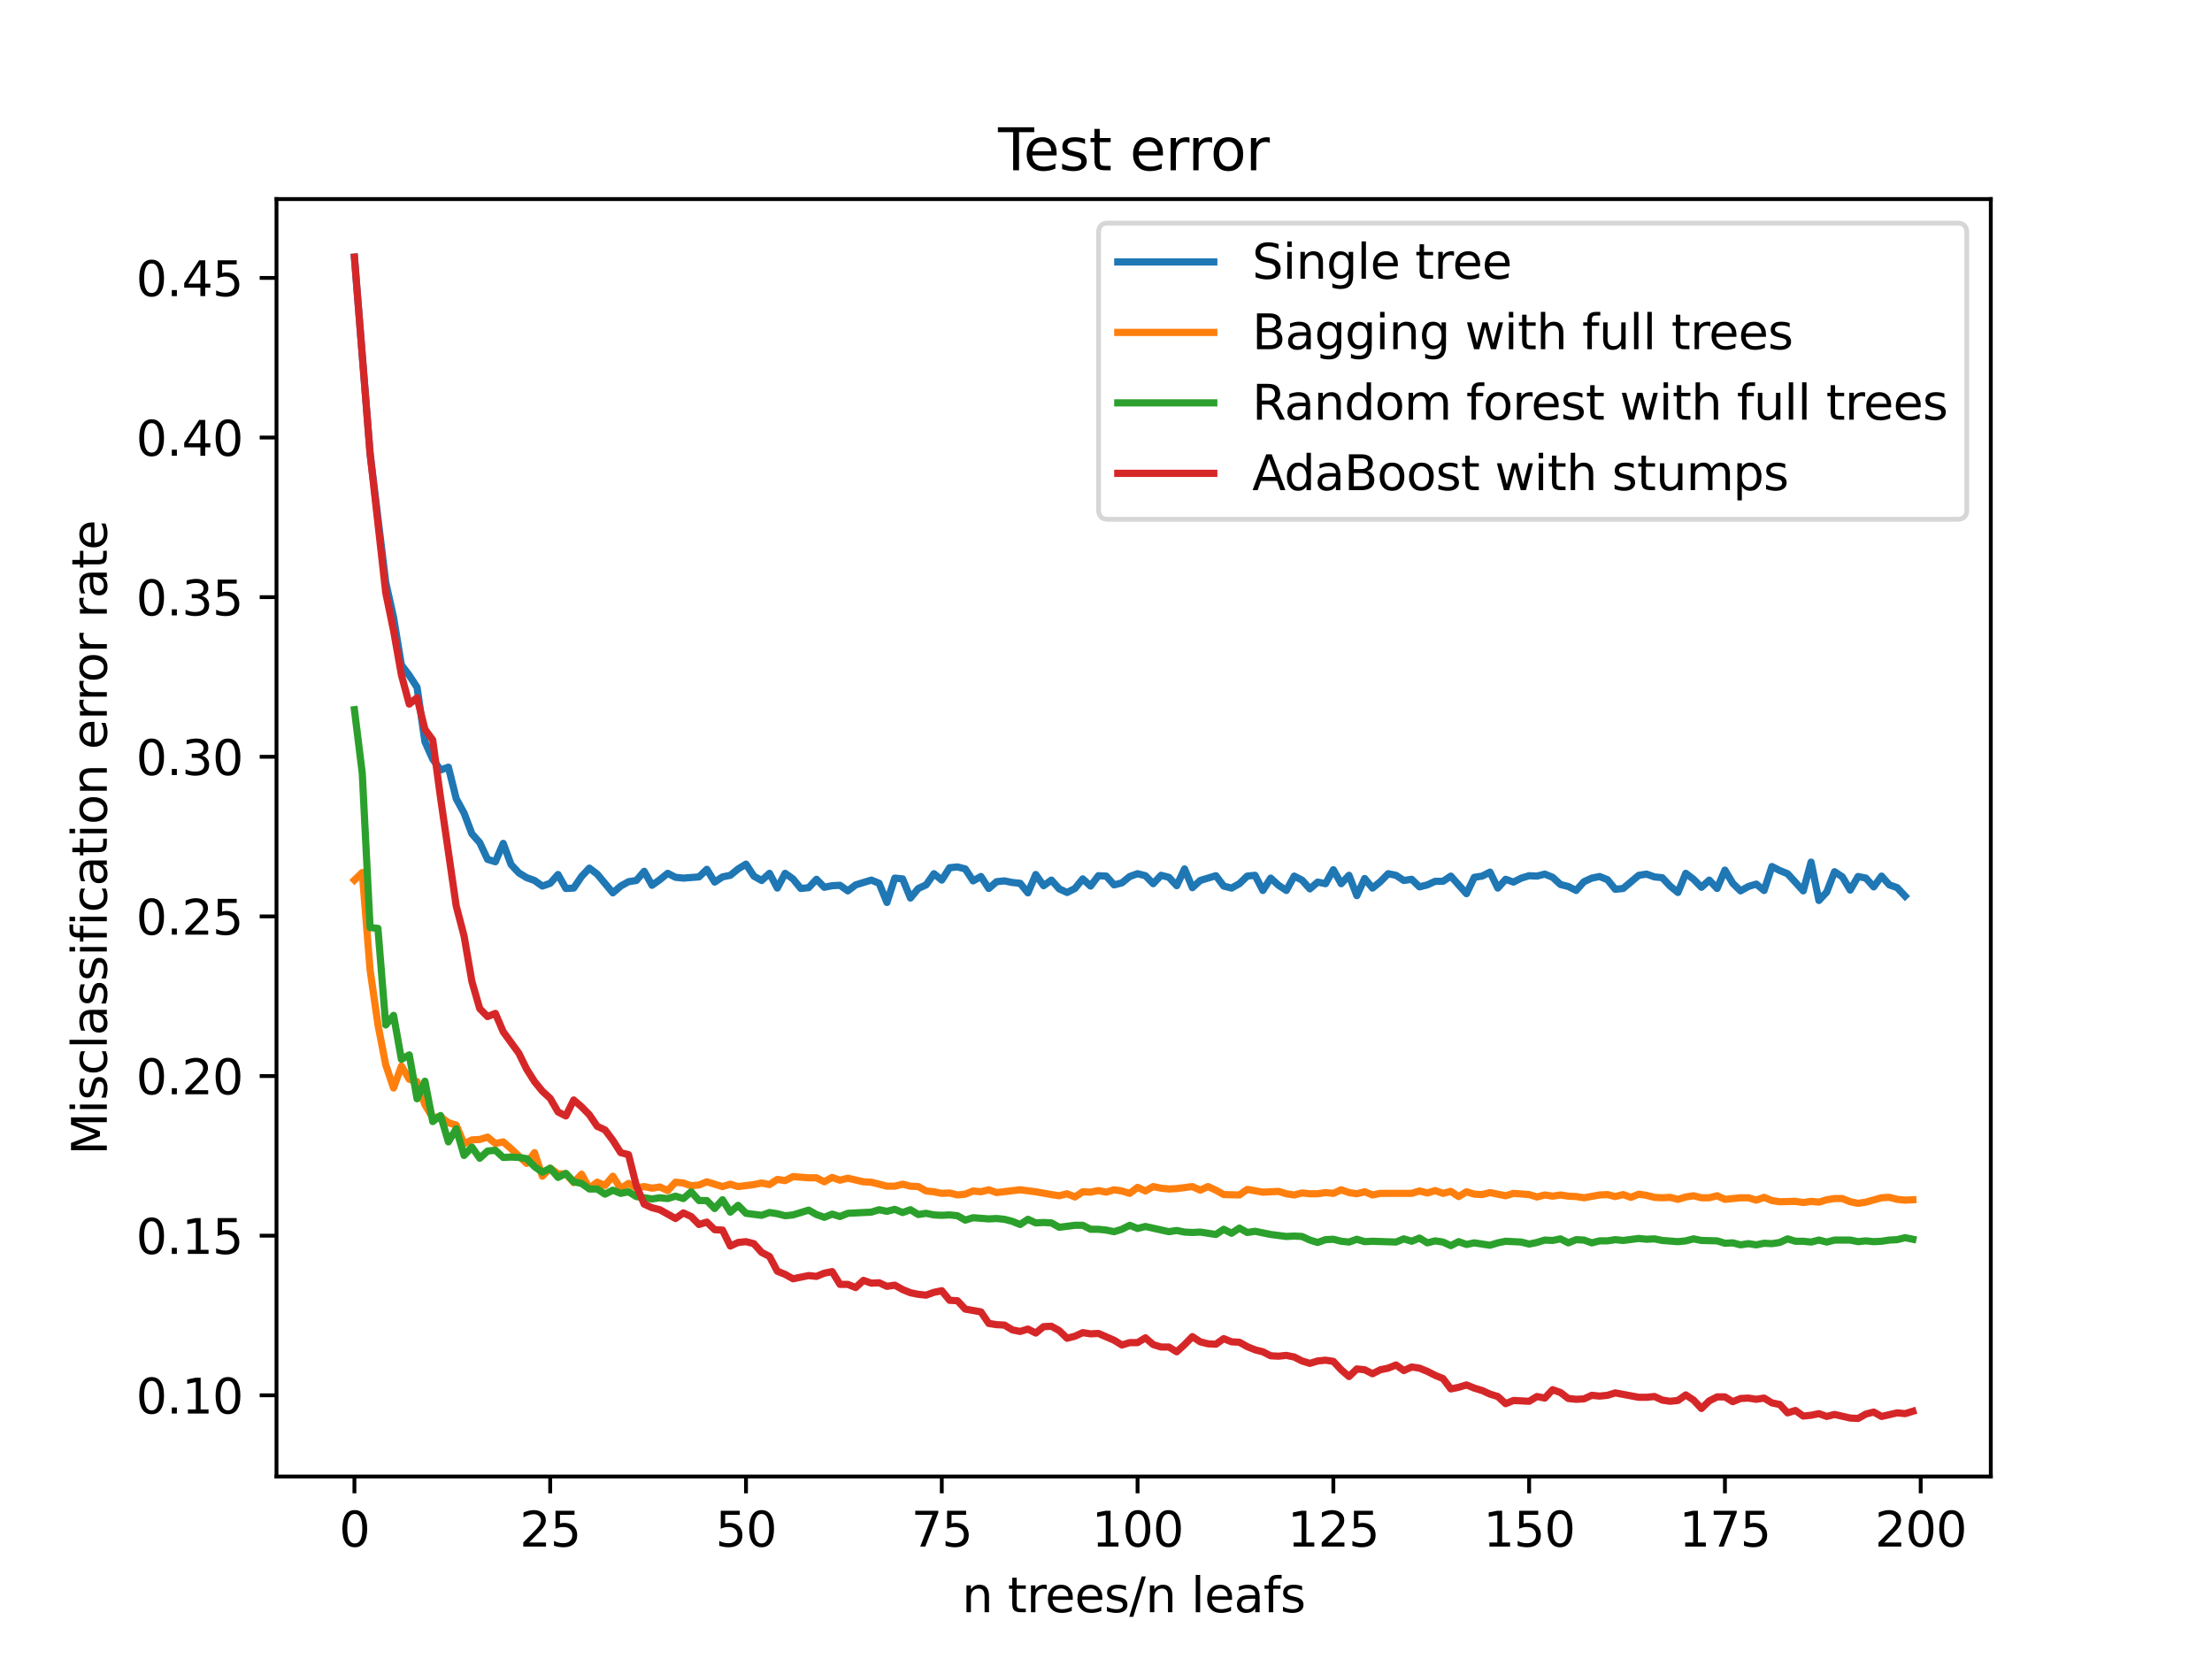 <?xml version="1.0" encoding="utf-8" standalone="no"?>
<!DOCTYPE svg PUBLIC "-//W3C//DTD SVG 1.1//EN"
  "http://www.w3.org/Graphics/SVG/1.1/DTD/svg11.dtd">
<svg height="345.6pt" version="1.1" viewBox="0 0 460.8 345.6" width="460.8pt" xmlns="http://www.w3.org/2000/svg" xmlns:xlink="http://www.w3.org/1999/xlink">
 <defs>
  <style type="text/css">*{stroke-linecap:butt;stroke-linejoin:round;}</style>
 </defs>
 <g id="figure_1">
  <g id="patch_1">
   <path d="M 0 345.6 
L 460.8 345.6 
L 460.8 0 
L 0 0 
z
" style="fill:#ffffff;"/>
  </g>
  <g id="axes_1">
   <g id="patch_2">
    <path d="M 57.6 307.584 
L 414.72 307.584 
L 414.72 41.472 
L 57.6 41.472 
z
" style="fill:#ffffff;"/>
   </g>
   <g id="matplotlib.axis_1">
    <g id="xtick_1">
     <g id="line2d_1">
      <defs>
       <path d="M 0 0 
L 0 3.5 
" id="mf9d5d444b7" style="stroke:#000000;stroke-width:0.8;"/>
      </defs>
      <g>
       <use style="stroke:#000000;stroke-width:0.8;" x="73.833" xlink:href="#mf9d5d444b7" y="307.584"/>
      </g>
     </g>
     <g id="text_1">
      <!-- 0 -->
      <g transform="translate(70.651 322.182)scale(0.1 -0.1)">
       <defs>
        <path d="M 2034 4250 
Q 1547 4250 1301 3770 
Q 1056 3291 1056 2328 
Q 1056 1369 1301 889 
Q 1547 409 2034 409 
Q 2525 409 2770 889 
Q 3016 1369 3016 2328 
Q 3016 3291 2770 3770 
Q 2525 4250 2034 4250 
z
M 2034 4750 
Q 2819 4750 3233 4129 
Q 3647 3509 3647 2328 
Q 3647 1150 3233 529 
Q 2819 -91 2034 -91 
Q 1250 -91 836 529 
Q 422 1150 422 2328 
Q 422 3509 836 4129 
Q 1250 4750 2034 4750 
z
" id="DejaVuSans-30" transform="scale(0.016)"/>
       </defs>
       <use xlink:href="#DejaVuSans-30"/>
      </g>
     </g>
    </g>
    <g id="xtick_2">
     <g id="line2d_2">
      <g>
       <use style="stroke:#000000;stroke-width:0.8;" x="114.618" xlink:href="#mf9d5d444b7" y="307.584"/>
      </g>
     </g>
     <g id="text_2">
      <!-- 25 -->
      <g transform="translate(108.256 322.182)scale(0.1 -0.1)">
       <defs>
        <path d="M 1228 531 
L 3431 531 
L 3431 0 
L 469 0 
L 469 531 
Q 828 903 1448 1529 
Q 2069 2156 2228 2338 
Q 2531 2678 2651 2914 
Q 2772 3150 2772 3378 
Q 2772 3750 2511 3984 
Q 2250 4219 1831 4219 
Q 1534 4219 1204 4116 
Q 875 4013 500 3803 
L 500 4441 
Q 881 4594 1212 4672 
Q 1544 4750 1819 4750 
Q 2544 4750 2975 4387 
Q 3406 4025 3406 3419 
Q 3406 3131 3298 2873 
Q 3191 2616 2906 2266 
Q 2828 2175 2409 1742 
Q 1991 1309 1228 531 
z
" id="DejaVuSans-32" transform="scale(0.016)"/>
        <path d="M 691 4666 
L 3169 4666 
L 3169 4134 
L 1269 4134 
L 1269 2991 
Q 1406 3038 1543 3061 
Q 1681 3084 1819 3084 
Q 2600 3084 3056 2656 
Q 3513 2228 3513 1497 
Q 3513 744 3044 326 
Q 2575 -91 1722 -91 
Q 1428 -91 1123 -41 
Q 819 9 494 109 
L 494 744 
Q 775 591 1075 516 
Q 1375 441 1709 441 
Q 2250 441 2565 725 
Q 2881 1009 2881 1497 
Q 2881 1984 2565 2268 
Q 2250 2553 1709 2553 
Q 1456 2553 1204 2497 
Q 953 2441 691 2322 
L 691 4666 
z
" id="DejaVuSans-35" transform="scale(0.016)"/>
       </defs>
       <use xlink:href="#DejaVuSans-32"/>
       <use x="63.623" xlink:href="#DejaVuSans-35"/>
      </g>
     </g>
    </g>
    <g id="xtick_3">
     <g id="line2d_3">
      <g>
       <use style="stroke:#000000;stroke-width:0.8;" x="155.404" xlink:href="#mf9d5d444b7" y="307.584"/>
      </g>
     </g>
     <g id="text_3">
      <!-- 50 -->
      <g transform="translate(149.042 322.182)scale(0.1 -0.1)">
       <use xlink:href="#DejaVuSans-35"/>
       <use x="63.623" xlink:href="#DejaVuSans-30"/>
      </g>
     </g>
    </g>
    <g id="xtick_4">
     <g id="line2d_4">
      <g>
       <use style="stroke:#000000;stroke-width:0.8;" x="196.19" xlink:href="#mf9d5d444b7" y="307.584"/>
      </g>
     </g>
     <g id="text_4">
      <!-- 75 -->
      <g transform="translate(189.827 322.182)scale(0.1 -0.1)">
       <defs>
        <path d="M 525 4666 
L 3525 4666 
L 3525 4397 
L 1831 0 
L 1172 0 
L 2766 4134 
L 525 4134 
L 525 4666 
z
" id="DejaVuSans-37" transform="scale(0.016)"/>
       </defs>
       <use xlink:href="#DejaVuSans-37"/>
       <use x="63.623" xlink:href="#DejaVuSans-35"/>
      </g>
     </g>
    </g>
    <g id="xtick_5">
     <g id="line2d_5">
      <g>
       <use style="stroke:#000000;stroke-width:0.8;" x="236.976" xlink:href="#mf9d5d444b7" y="307.584"/>
      </g>
     </g>
     <g id="text_5">
      <!-- 100 -->
      <g transform="translate(227.432 322.182)scale(0.1 -0.1)">
       <defs>
        <path d="M 794 531 
L 1825 531 
L 1825 4091 
L 703 3866 
L 703 4441 
L 1819 4666 
L 2450 4666 
L 2450 531 
L 3481 531 
L 3481 0 
L 794 0 
L 794 531 
z
" id="DejaVuSans-31" transform="scale(0.016)"/>
       </defs>
       <use xlink:href="#DejaVuSans-31"/>
       <use x="63.623" xlink:href="#DejaVuSans-30"/>
       <use x="127.246" xlink:href="#DejaVuSans-30"/>
      </g>
     </g>
    </g>
    <g id="xtick_6">
     <g id="line2d_6">
      <g>
       <use style="stroke:#000000;stroke-width:0.8;" x="277.761" xlink:href="#mf9d5d444b7" y="307.584"/>
      </g>
     </g>
     <g id="text_6">
      <!-- 125 -->
      <g transform="translate(268.218 322.182)scale(0.1 -0.1)">
       <use xlink:href="#DejaVuSans-31"/>
       <use x="63.623" xlink:href="#DejaVuSans-32"/>
       <use x="127.246" xlink:href="#DejaVuSans-35"/>
      </g>
     </g>
    </g>
    <g id="xtick_7">
     <g id="line2d_7">
      <g>
       <use style="stroke:#000000;stroke-width:0.8;" x="318.547" xlink:href="#mf9d5d444b7" y="307.584"/>
      </g>
     </g>
     <g id="text_7">
      <!-- 150 -->
      <g transform="translate(309.003 322.182)scale(0.1 -0.1)">
       <use xlink:href="#DejaVuSans-31"/>
       <use x="63.623" xlink:href="#DejaVuSans-35"/>
       <use x="127.246" xlink:href="#DejaVuSans-30"/>
      </g>
     </g>
    </g>
    <g id="xtick_8">
     <g id="line2d_8">
      <g>
       <use style="stroke:#000000;stroke-width:0.8;" x="359.333" xlink:href="#mf9d5d444b7" y="307.584"/>
      </g>
     </g>
     <g id="text_8">
      <!-- 175 -->
      <g transform="translate(349.789 322.182)scale(0.1 -0.1)">
       <use xlink:href="#DejaVuSans-31"/>
       <use x="63.623" xlink:href="#DejaVuSans-37"/>
       <use x="127.246" xlink:href="#DejaVuSans-35"/>
      </g>
     </g>
    </g>
    <g id="xtick_9">
     <g id="line2d_9">
      <g>
       <use style="stroke:#000000;stroke-width:0.8;" x="400.119" xlink:href="#mf9d5d444b7" y="307.584"/>
      </g>
     </g>
     <g id="text_9">
      <!-- 200 -->
      <g transform="translate(390.575 322.182)scale(0.1 -0.1)">
       <use xlink:href="#DejaVuSans-32"/>
       <use x="63.623" xlink:href="#DejaVuSans-30"/>
       <use x="127.246" xlink:href="#DejaVuSans-30"/>
      </g>
     </g>
    </g>
    <g id="text_10">
     <!-- n trees/n leafs -->
     <g transform="translate(200.405 335.861)scale(0.1 -0.1)">
      <defs>
       <path d="M 3513 2113 
L 3513 0 
L 2938 0 
L 2938 2094 
Q 2938 2591 2744 2837 
Q 2550 3084 2163 3084 
Q 1697 3084 1428 2787 
Q 1159 2491 1159 1978 
L 1159 0 
L 581 0 
L 581 3500 
L 1159 3500 
L 1159 2956 
Q 1366 3272 1645 3428 
Q 1925 3584 2291 3584 
Q 2894 3584 3203 3211 
Q 3513 2838 3513 2113 
z
" id="DejaVuSans-6e" transform="scale(0.016)"/>
       <path id="DejaVuSans-20" transform="scale(0.016)"/>
       <path d="M 1172 4494 
L 1172 3500 
L 2356 3500 
L 2356 3053 
L 1172 3053 
L 1172 1153 
Q 1172 725 1289 603 
Q 1406 481 1766 481 
L 2356 481 
L 2356 0 
L 1766 0 
Q 1100 0 847 248 
Q 594 497 594 1153 
L 594 3053 
L 172 3053 
L 172 3500 
L 594 3500 
L 594 4494 
L 1172 4494 
z
" id="DejaVuSans-74" transform="scale(0.016)"/>
       <path d="M 2631 2963 
Q 2534 3019 2420 3045 
Q 2306 3072 2169 3072 
Q 1681 3072 1420 2755 
Q 1159 2438 1159 1844 
L 1159 0 
L 581 0 
L 581 3500 
L 1159 3500 
L 1159 2956 
Q 1341 3275 1631 3429 
Q 1922 3584 2338 3584 
Q 2397 3584 2469 3576 
Q 2541 3569 2628 3553 
L 2631 2963 
z
" id="DejaVuSans-72" transform="scale(0.016)"/>
       <path d="M 3597 1894 
L 3597 1613 
L 953 1613 
Q 991 1019 1311 708 
Q 1631 397 2203 397 
Q 2534 397 2845 478 
Q 3156 559 3463 722 
L 3463 178 
Q 3153 47 2828 -22 
Q 2503 -91 2169 -91 
Q 1331 -91 842 396 
Q 353 884 353 1716 
Q 353 2575 817 3079 
Q 1281 3584 2069 3584 
Q 2775 3584 3186 3129 
Q 3597 2675 3597 1894 
z
M 3022 2063 
Q 3016 2534 2758 2815 
Q 2500 3097 2075 3097 
Q 1594 3097 1305 2825 
Q 1016 2553 972 2059 
L 3022 2063 
z
" id="DejaVuSans-65" transform="scale(0.016)"/>
       <path d="M 2834 3397 
L 2834 2853 
Q 2591 2978 2328 3040 
Q 2066 3103 1784 3103 
Q 1356 3103 1142 2972 
Q 928 2841 928 2578 
Q 928 2378 1081 2264 
Q 1234 2150 1697 2047 
L 1894 2003 
Q 2506 1872 2764 1633 
Q 3022 1394 3022 966 
Q 3022 478 2636 193 
Q 2250 -91 1575 -91 
Q 1294 -91 989 -36 
Q 684 19 347 128 
L 347 722 
Q 666 556 975 473 
Q 1284 391 1588 391 
Q 1994 391 2212 530 
Q 2431 669 2431 922 
Q 2431 1156 2273 1281 
Q 2116 1406 1581 1522 
L 1381 1569 
Q 847 1681 609 1914 
Q 372 2147 372 2553 
Q 372 3047 722 3315 
Q 1072 3584 1716 3584 
Q 2034 3584 2315 3537 
Q 2597 3491 2834 3397 
z
" id="DejaVuSans-73" transform="scale(0.016)"/>
       <path d="M 1625 4666 
L 2156 4666 
L 531 -594 
L 0 -594 
L 1625 4666 
z
" id="DejaVuSans-2f" transform="scale(0.016)"/>
       <path d="M 603 4863 
L 1178 4863 
L 1178 0 
L 603 0 
L 603 4863 
z
" id="DejaVuSans-6c" transform="scale(0.016)"/>
       <path d="M 2194 1759 
Q 1497 1759 1228 1600 
Q 959 1441 959 1056 
Q 959 750 1161 570 
Q 1363 391 1709 391 
Q 2188 391 2477 730 
Q 2766 1069 2766 1631 
L 2766 1759 
L 2194 1759 
z
M 3341 1997 
L 3341 0 
L 2766 0 
L 2766 531 
Q 2569 213 2275 61 
Q 1981 -91 1556 -91 
Q 1019 -91 701 211 
Q 384 513 384 1019 
Q 384 1609 779 1909 
Q 1175 2209 1959 2209 
L 2766 2209 
L 2766 2266 
Q 2766 2663 2505 2880 
Q 2244 3097 1772 3097 
Q 1472 3097 1187 3025 
Q 903 2953 641 2809 
L 641 3341 
Q 956 3463 1253 3523 
Q 1550 3584 1831 3584 
Q 2591 3584 2966 3190 
Q 3341 2797 3341 1997 
z
" id="DejaVuSans-61" transform="scale(0.016)"/>
       <path d="M 2375 4863 
L 2375 4384 
L 1825 4384 
Q 1516 4384 1395 4259 
Q 1275 4134 1275 3809 
L 1275 3500 
L 2222 3500 
L 2222 3053 
L 1275 3053 
L 1275 0 
L 697 0 
L 697 3053 
L 147 3053 
L 147 3500 
L 697 3500 
L 697 3744 
Q 697 4328 969 4595 
Q 1241 4863 1831 4863 
L 2375 4863 
z
" id="DejaVuSans-66" transform="scale(0.016)"/>
      </defs>
      <use xlink:href="#DejaVuSans-6e"/>
      <use x="63.379" xlink:href="#DejaVuSans-20"/>
      <use x="95.166" xlink:href="#DejaVuSans-74"/>
      <use x="134.375" xlink:href="#DejaVuSans-72"/>
      <use x="173.238" xlink:href="#DejaVuSans-65"/>
      <use x="234.762" xlink:href="#DejaVuSans-65"/>
      <use x="296.285" xlink:href="#DejaVuSans-73"/>
      <use x="348.385" xlink:href="#DejaVuSans-2f"/>
      <use x="382.076" xlink:href="#DejaVuSans-6e"/>
      <use x="445.455" xlink:href="#DejaVuSans-20"/>
      <use x="477.242" xlink:href="#DejaVuSans-6c"/>
      <use x="505.025" xlink:href="#DejaVuSans-65"/>
      <use x="566.549" xlink:href="#DejaVuSans-61"/>
      <use x="627.828" xlink:href="#DejaVuSans-66"/>
      <use x="663.033" xlink:href="#DejaVuSans-73"/>
     </g>
    </g>
   </g>
   <g id="matplotlib.axis_2">
    <g id="ytick_1">
     <g id="line2d_10">
      <defs>
       <path d="M 0 0 
L -3.5 0 
" id="mebfaff4a80" style="stroke:#000000;stroke-width:0.8;"/>
      </defs>
      <g>
       <use style="stroke:#000000;stroke-width:0.8;" x="57.6" xlink:href="#mebfaff4a80" y="290.666"/>
      </g>
     </g>
     <g id="text_11">
      <!-- 0.10 -->
      <g transform="translate(28.334 294.465)scale(0.1 -0.1)">
       <defs>
        <path d="M 684 794 
L 1344 794 
L 1344 0 
L 684 0 
L 684 794 
z
" id="DejaVuSans-2e" transform="scale(0.016)"/>
       </defs>
       <use xlink:href="#DejaVuSans-30"/>
       <use x="63.623" xlink:href="#DejaVuSans-2e"/>
       <use x="95.41" xlink:href="#DejaVuSans-31"/>
       <use x="159.033" xlink:href="#DejaVuSans-30"/>
      </g>
     </g>
    </g>
    <g id="ytick_2">
     <g id="line2d_11">
      <g>
       <use style="stroke:#000000;stroke-width:0.8;" x="57.6" xlink:href="#mebfaff4a80" y="257.413"/>
      </g>
     </g>
     <g id="text_12">
      <!-- 0.15 -->
      <g transform="translate(28.334 261.212)scale(0.1 -0.1)">
       <use xlink:href="#DejaVuSans-30"/>
       <use x="63.623" xlink:href="#DejaVuSans-2e"/>
       <use x="95.41" xlink:href="#DejaVuSans-31"/>
       <use x="159.033" xlink:href="#DejaVuSans-35"/>
      </g>
     </g>
    </g>
    <g id="ytick_3">
     <g id="line2d_12">
      <g>
       <use style="stroke:#000000;stroke-width:0.8;" x="57.6" xlink:href="#mebfaff4a80" y="224.159"/>
      </g>
     </g>
     <g id="text_13">
      <!-- 0.20 -->
      <g transform="translate(28.334 227.958)scale(0.1 -0.1)">
       <use xlink:href="#DejaVuSans-30"/>
       <use x="63.623" xlink:href="#DejaVuSans-2e"/>
       <use x="95.41" xlink:href="#DejaVuSans-32"/>
       <use x="159.033" xlink:href="#DejaVuSans-30"/>
      </g>
     </g>
    </g>
    <g id="ytick_4">
     <g id="line2d_13">
      <g>
       <use style="stroke:#000000;stroke-width:0.8;" x="57.6" xlink:href="#mebfaff4a80" y="190.905"/>
      </g>
     </g>
     <g id="text_14">
      <!-- 0.25 -->
      <g transform="translate(28.334 194.705)scale(0.1 -0.1)">
       <use xlink:href="#DejaVuSans-30"/>
       <use x="63.623" xlink:href="#DejaVuSans-2e"/>
       <use x="95.41" xlink:href="#DejaVuSans-32"/>
       <use x="159.033" xlink:href="#DejaVuSans-35"/>
      </g>
     </g>
    </g>
    <g id="ytick_5">
     <g id="line2d_14">
      <g>
       <use style="stroke:#000000;stroke-width:0.8;" x="57.6" xlink:href="#mebfaff4a80" y="157.652"/>
      </g>
     </g>
     <g id="text_15">
      <!-- 0.30 -->
      <g transform="translate(28.334 161.451)scale(0.1 -0.1)">
       <defs>
        <path d="M 2597 2516 
Q 3050 2419 3304 2112 
Q 3559 1806 3559 1356 
Q 3559 666 3084 287 
Q 2609 -91 1734 -91 
Q 1441 -91 1130 -33 
Q 819 25 488 141 
L 488 750 
Q 750 597 1062 519 
Q 1375 441 1716 441 
Q 2309 441 2620 675 
Q 2931 909 2931 1356 
Q 2931 1769 2642 2001 
Q 2353 2234 1838 2234 
L 1294 2234 
L 1294 2753 
L 1863 2753 
Q 2328 2753 2575 2939 
Q 2822 3125 2822 3475 
Q 2822 3834 2567 4026 
Q 2313 4219 1838 4219 
Q 1578 4219 1281 4162 
Q 984 4106 628 3988 
L 628 4550 
Q 988 4650 1302 4700 
Q 1616 4750 1894 4750 
Q 2613 4750 3031 4423 
Q 3450 4097 3450 3541 
Q 3450 3153 3228 2886 
Q 3006 2619 2597 2516 
z
" id="DejaVuSans-33" transform="scale(0.016)"/>
       </defs>
       <use xlink:href="#DejaVuSans-30"/>
       <use x="63.623" xlink:href="#DejaVuSans-2e"/>
       <use x="95.41" xlink:href="#DejaVuSans-33"/>
       <use x="159.033" xlink:href="#DejaVuSans-30"/>
      </g>
     </g>
    </g>
    <g id="ytick_6">
     <g id="line2d_15">
      <g>
       <use style="stroke:#000000;stroke-width:0.8;" x="57.6" xlink:href="#mebfaff4a80" y="124.398"/>
      </g>
     </g>
     <g id="text_16">
      <!-- 0.35 -->
      <g transform="translate(28.334 128.197)scale(0.1 -0.1)">
       <use xlink:href="#DejaVuSans-30"/>
       <use x="63.623" xlink:href="#DejaVuSans-2e"/>
       <use x="95.41" xlink:href="#DejaVuSans-33"/>
       <use x="159.033" xlink:href="#DejaVuSans-35"/>
      </g>
     </g>
    </g>
    <g id="ytick_7">
     <g id="line2d_16">
      <g>
       <use style="stroke:#000000;stroke-width:0.8;" x="57.6" xlink:href="#mebfaff4a80" y="91.145"/>
      </g>
     </g>
     <g id="text_17">
      <!-- 0.40 -->
      <g transform="translate(28.334 94.944)scale(0.1 -0.1)">
       <defs>
        <path d="M 2419 4116 
L 825 1625 
L 2419 1625 
L 2419 4116 
z
M 2253 4666 
L 3047 4666 
L 3047 1625 
L 3713 1625 
L 3713 1100 
L 3047 1100 
L 3047 0 
L 2419 0 
L 2419 1100 
L 313 1100 
L 313 1709 
L 2253 4666 
z
" id="DejaVuSans-34" transform="scale(0.016)"/>
       </defs>
       <use xlink:href="#DejaVuSans-30"/>
       <use x="63.623" xlink:href="#DejaVuSans-2e"/>
       <use x="95.41" xlink:href="#DejaVuSans-34"/>
       <use x="159.033" xlink:href="#DejaVuSans-30"/>
      </g>
     </g>
    </g>
    <g id="ytick_8">
     <g id="line2d_17">
      <g>
       <use style="stroke:#000000;stroke-width:0.8;" x="57.6" xlink:href="#mebfaff4a80" y="57.891"/>
      </g>
     </g>
     <g id="text_18">
      <!-- 0.45 -->
      <g transform="translate(28.334 61.69)scale(0.1 -0.1)">
       <use xlink:href="#DejaVuSans-30"/>
       <use x="63.623" xlink:href="#DejaVuSans-2e"/>
       <use x="95.41" xlink:href="#DejaVuSans-34"/>
       <use x="159.033" xlink:href="#DejaVuSans-35"/>
      </g>
     </g>
    </g>
    <g id="text_19">
     <!-- Misclassification error rate -->
     <g transform="translate(22.255 240.613)rotate(-90)scale(0.1 -0.1)">
      <defs>
       <path d="M 628 4666 
L 1569 4666 
L 2759 1491 
L 3956 4666 
L 4897 4666 
L 4897 0 
L 4281 0 
L 4281 4097 
L 3078 897 
L 2444 897 
L 1241 4097 
L 1241 0 
L 628 0 
L 628 4666 
z
" id="DejaVuSans-4d" transform="scale(0.016)"/>
       <path d="M 603 3500 
L 1178 3500 
L 1178 0 
L 603 0 
L 603 3500 
z
M 603 4863 
L 1178 4863 
L 1178 4134 
L 603 4134 
L 603 4863 
z
" id="DejaVuSans-69" transform="scale(0.016)"/>
       <path d="M 3122 3366 
L 3122 2828 
Q 2878 2963 2633 3030 
Q 2388 3097 2138 3097 
Q 1578 3097 1268 2742 
Q 959 2388 959 1747 
Q 959 1106 1268 751 
Q 1578 397 2138 397 
Q 2388 397 2633 464 
Q 2878 531 3122 666 
L 3122 134 
Q 2881 22 2623 -34 
Q 2366 -91 2075 -91 
Q 1284 -91 818 406 
Q 353 903 353 1747 
Q 353 2603 823 3093 
Q 1294 3584 2113 3584 
Q 2378 3584 2631 3529 
Q 2884 3475 3122 3366 
z
" id="DejaVuSans-63" transform="scale(0.016)"/>
       <path d="M 1959 3097 
Q 1497 3097 1228 2736 
Q 959 2375 959 1747 
Q 959 1119 1226 758 
Q 1494 397 1959 397 
Q 2419 397 2687 759 
Q 2956 1122 2956 1747 
Q 2956 2369 2687 2733 
Q 2419 3097 1959 3097 
z
M 1959 3584 
Q 2709 3584 3137 3096 
Q 3566 2609 3566 1747 
Q 3566 888 3137 398 
Q 2709 -91 1959 -91 
Q 1206 -91 779 398 
Q 353 888 353 1747 
Q 353 2609 779 3096 
Q 1206 3584 1959 3584 
z
" id="DejaVuSans-6f" transform="scale(0.016)"/>
      </defs>
      <use xlink:href="#DejaVuSans-4d"/>
      <use x="86.279" xlink:href="#DejaVuSans-69"/>
      <use x="114.062" xlink:href="#DejaVuSans-73"/>
      <use x="166.162" xlink:href="#DejaVuSans-63"/>
      <use x="221.143" xlink:href="#DejaVuSans-6c"/>
      <use x="248.926" xlink:href="#DejaVuSans-61"/>
      <use x="310.205" xlink:href="#DejaVuSans-73"/>
      <use x="362.305" xlink:href="#DejaVuSans-73"/>
      <use x="414.404" xlink:href="#DejaVuSans-69"/>
      <use x="442.188" xlink:href="#DejaVuSans-66"/>
      <use x="477.393" xlink:href="#DejaVuSans-69"/>
      <use x="505.176" xlink:href="#DejaVuSans-63"/>
      <use x="560.156" xlink:href="#DejaVuSans-61"/>
      <use x="621.436" xlink:href="#DejaVuSans-74"/>
      <use x="660.645" xlink:href="#DejaVuSans-69"/>
      <use x="688.428" xlink:href="#DejaVuSans-6f"/>
      <use x="749.609" xlink:href="#DejaVuSans-6e"/>
      <use x="812.988" xlink:href="#DejaVuSans-20"/>
      <use x="844.775" xlink:href="#DejaVuSans-65"/>
      <use x="906.299" xlink:href="#DejaVuSans-72"/>
      <use x="945.662" xlink:href="#DejaVuSans-72"/>
      <use x="984.525" xlink:href="#DejaVuSans-6f"/>
      <use x="1045.707" xlink:href="#DejaVuSans-72"/>
      <use x="1086.82" xlink:href="#DejaVuSans-20"/>
      <use x="1118.607" xlink:href="#DejaVuSans-72"/>
      <use x="1159.721" xlink:href="#DejaVuSans-61"/>
      <use x="1221" xlink:href="#DejaVuSans-74"/>
      <use x="1260.209" xlink:href="#DejaVuSans-65"/>
     </g>
    </g>
   </g>
   <g id="line2d_18">
    <path clip-path="url(#p6a304576fe)" d="M 73.833 53.568 
L 77.096 94.47 
L 80.358 121.322 
L 81.99 128.638 
L 83.621 138.531 
L 85.253 140.692 
L 86.884 143.186 
L 88.516 154.493 
L 90.147 158.151 
L 91.778 160.395 
L 93.41 159.813 
L 95.041 166.381 
L 96.673 169.374 
L 98.304 173.697 
L 99.936 175.526 
L 101.567 179.017 
L 103.198 179.516 
L 104.83 175.692 
L 106.461 180.098 
L 108.093 181.844 
L 109.724 182.841 
L 111.356 183.423 
L 112.987 184.587 
L 114.618 184.005 
L 116.25 182.176 
L 117.881 185.086 
L 119.513 185.003 
L 121.144 182.592 
L 122.776 180.846 
L 124.407 182.093 
L 127.67 186 
L 129.301 184.587 
L 130.933 183.673 
L 132.564 183.423 
L 134.196 181.511 
L 135.827 184.421 
L 137.458 183.257 
L 139.09 181.927 
L 140.721 182.758 
L 142.353 182.925 
L 145.616 182.675 
L 147.247 181.096 
L 148.879 183.756 
L 150.51 182.675 
L 152.141 182.343 
L 153.773 181.012 
L 155.404 180.015 
L 157.036 182.509 
L 158.667 183.423 
L 160.299 181.927 
L 161.93 185.003 
L 163.561 181.927 
L 165.193 183.091 
L 166.824 185.086 
L 168.456 184.92 
L 170.087 183.174 
L 171.719 184.837 
L 173.35 184.504 
L 174.981 184.421 
L 176.613 185.585 
L 178.244 184.338 
L 181.507 183.34 
L 183.139 184.005 
L 184.77 187.996 
L 186.401 182.925 
L 188.033 183.091 
L 189.664 187.081 
L 191.296 185.086 
L 192.927 184.338 
L 194.559 182.01 
L 196.19 183.34 
L 197.821 180.763 
L 199.453 180.597 
L 201.084 181.012 
L 202.716 183.506 
L 204.347 182.592 
L 205.979 185.086 
L 207.61 183.673 
L 209.241 183.506 
L 210.873 183.839 
L 212.504 184.005 
L 214.136 186 
L 215.767 182.176 
L 217.399 184.504 
L 219.03 183.34 
L 220.661 185.169 
L 222.293 185.917 
L 223.924 185.086 
L 225.556 183.091 
L 227.187 184.587 
L 228.819 182.426 
L 230.45 182.509 
L 232.081 184.338 
L 233.713 183.922 
L 235.344 182.592 
L 236.976 182.01 
L 238.607 182.426 
L 240.239 184.088 
L 241.87 182.343 
L 243.501 182.758 
L 245.133 184.504 
L 246.764 181.012 
L 248.396 184.92 
L 250.027 183.423 
L 253.29 182.426 
L 254.921 184.587 
L 256.553 185.003 
L 258.184 184.088 
L 259.816 182.509 
L 261.447 182.343 
L 263.079 185.502 
L 264.71 182.925 
L 266.341 184.421 
L 267.973 185.502 
L 269.604 182.509 
L 271.236 183.34 
L 272.867 185.169 
L 274.499 183.756 
L 276.13 184.088 
L 277.761 181.179 
L 279.393 184.088 
L 281.024 182.343 
L 282.656 186.582 
L 284.287 183.008 
L 285.919 185.003 
L 287.55 183.673 
L 289.181 182.01 
L 290.813 182.343 
L 292.444 183.423 
L 294.076 183.174 
L 295.707 184.753 
L 297.339 184.338 
L 298.97 183.59 
L 300.601 183.59 
L 302.233 182.509 
L 305.496 186.167 
L 307.127 182.758 
L 308.759 182.509 
L 310.39 181.678 
L 312.021 185.003 
L 313.653 183.174 
L 315.284 183.756 
L 316.916 182.925 
L 318.547 182.426 
L 320.179 182.509 
L 321.81 182.093 
L 323.441 182.758 
L 325.073 184.255 
L 326.704 184.67 
L 328.336 185.502 
L 329.967 183.673 
L 331.599 182.925 
L 333.23 182.592 
L 334.862 183.257 
L 336.493 185.252 
L 338.124 185.086 
L 341.387 182.343 
L 343.019 182.093 
L 344.65 182.675 
L 346.282 182.841 
L 347.913 184.587 
L 349.544 185.917 
L 351.176 181.927 
L 352.807 183.174 
L 354.439 184.837 
L 356.07 183.34 
L 357.702 185.086 
L 359.333 181.262 
L 360.964 184.005 
L 362.596 185.585 
L 364.227 184.67 
L 365.859 184.172 
L 367.49 185.502 
L 369.122 180.514 
L 370.753 181.345 
L 372.384 182.01 
L 375.647 185.585 
L 377.279 179.599 
L 378.91 187.58 
L 380.542 185.834 
L 382.173 181.594 
L 383.804 182.675 
L 385.436 185.419 
L 387.067 182.592 
L 388.699 182.925 
L 390.33 184.753 
L 391.962 182.509 
L 393.593 184.338 
L 395.224 184.92 
L 396.856 186.666 
L 396.856 186.666 
" style="fill:none;stroke:#1f77b4;stroke-linecap:square;stroke-width:1.5;"/>
   </g>
   <g id="line2d_19">
    <path clip-path="url(#p6a304576fe)" d="M 73.833 183.34 
L 75.464 181.761 
L 77.096 202.045 
L 78.727 213.435 
L 80.358 221.831 
L 81.99 226.653 
L 83.621 222.081 
L 85.253 224.824 
L 86.884 225.323 
L 88.516 230.145 
L 90.147 232.805 
L 91.778 232.639 
L 93.41 233.886 
L 95.041 234.384 
L 96.673 238.292 
L 98.304 237.46 
L 99.936 237.377 
L 101.567 236.879 
L 103.198 238.209 
L 104.83 237.876 
L 106.461 239.289 
L 109.724 242.365 
L 111.356 240.121 
L 112.987 245.026 
L 114.618 243.363 
L 116.25 244.527 
L 117.881 244.527 
L 119.513 246.356 
L 121.144 244.61 
L 122.776 247.52 
L 124.407 246.273 
L 126.038 246.938 
L 127.67 245.026 
L 129.301 247.603 
L 130.933 246.522 
L 132.564 247.437 
L 134.196 247.187 
L 135.827 247.52 
L 137.458 247.27 
L 139.09 248.018 
L 140.721 246.273 
L 142.353 246.439 
L 143.984 247.021 
L 145.616 246.855 
L 147.247 246.19 
L 150.51 247.187 
L 152.141 246.688 
L 153.773 247.187 
L 157.036 246.771 
L 158.667 246.439 
L 160.299 246.771 
L 161.93 245.691 
L 163.561 245.94 
L 165.193 245.109 
L 168.456 245.358 
L 170.087 245.358 
L 171.719 246.19 
L 173.35 245.275 
L 174.981 245.857 
L 176.613 245.441 
L 179.876 246.19 
L 181.507 246.273 
L 184.77 247.104 
L 186.401 247.104 
L 188.033 246.688 
L 189.664 247.104 
L 191.296 247.187 
L 192.927 248.102 
L 194.559 248.268 
L 196.19 248.6 
L 197.821 248.517 
L 199.453 248.933 
L 201.084 248.767 
L 202.716 248.102 
L 204.347 248.268 
L 205.979 247.852 
L 207.61 248.434 
L 212.504 247.852 
L 215.767 248.268 
L 219.03 248.85 
L 220.661 249.099 
L 222.293 248.684 
L 223.924 249.349 
L 225.556 248.268 
L 227.187 248.351 
L 228.819 248.018 
L 230.45 248.351 
L 232.081 247.852 
L 233.713 248.102 
L 235.344 248.6 
L 236.976 247.353 
L 238.607 248.102 
L 240.239 247.187 
L 241.87 247.52 
L 243.501 247.686 
L 245.133 247.603 
L 248.396 247.187 
L 250.027 247.935 
L 251.659 247.187 
L 253.29 247.935 
L 254.921 248.85 
L 258.184 248.933 
L 259.816 247.769 
L 263.079 248.351 
L 266.341 248.185 
L 267.973 248.684 
L 269.604 248.933 
L 271.236 248.517 
L 272.867 248.684 
L 274.499 248.684 
L 276.13 248.434 
L 277.761 248.6 
L 279.393 247.852 
L 281.024 248.434 
L 282.656 248.684 
L 284.287 248.268 
L 285.919 248.933 
L 287.55 248.6 
L 294.076 248.6 
L 295.707 248.102 
L 297.339 248.517 
L 298.97 248.018 
L 300.601 248.6 
L 302.233 248.185 
L 303.864 249.265 
L 305.496 248.268 
L 307.127 248.767 
L 308.759 248.85 
L 310.39 248.434 
L 313.653 249.099 
L 315.284 248.6 
L 318.547 248.85 
L 320.179 249.349 
L 321.81 248.933 
L 323.441 249.182 
L 325.073 248.933 
L 326.704 249.182 
L 328.336 249.265 
L 329.967 249.515 
L 333.23 248.933 
L 334.862 248.85 
L 336.493 249.265 
L 338.124 248.85 
L 339.756 249.432 
L 341.387 248.767 
L 343.019 249.016 
L 344.65 249.432 
L 346.282 249.515 
L 347.913 249.432 
L 349.544 249.847 
L 351.176 249.349 
L 352.807 249.099 
L 354.439 249.515 
L 356.07 249.515 
L 357.702 249.099 
L 359.333 249.847 
L 362.596 249.515 
L 364.227 249.515 
L 365.859 250.014 
L 367.49 249.432 
L 369.122 250.097 
L 370.753 250.346 
L 374.016 250.263 
L 375.647 250.512 
L 377.279 250.263 
L 378.91 250.429 
L 380.542 249.931 
L 382.173 249.681 
L 383.804 249.681 
L 385.436 250.346 
L 387.067 250.679 
L 388.699 250.429 
L 391.962 249.515 
L 393.593 249.432 
L 395.224 249.847 
L 396.856 250.014 
L 398.487 249.931 
L 398.487 249.931 
" style="fill:none;stroke:#ff7f0e;stroke-linecap:square;stroke-width:1.5;"/>
   </g>
   <g id="line2d_20">
    <path clip-path="url(#p6a304576fe)" d="M 73.833 147.842 
L 75.464 161.06 
L 77.096 193.233 
L 78.727 193.399 
L 80.358 213.518 
L 81.99 211.523 
L 83.621 220.667 
L 85.253 219.753 
L 86.884 228.898 
L 88.516 225.24 
L 90.147 233.636 
L 91.778 232.389 
L 93.41 237.876 
L 95.041 235.133 
L 96.673 240.703 
L 98.304 238.957 
L 99.936 241.285 
L 101.567 239.788 
L 103.198 239.622 
L 104.83 241.118 
L 106.461 241.035 
L 108.093 241.118 
L 109.724 241.368 
L 111.356 243.03 
L 112.987 244.194 
L 114.618 243.363 
L 116.25 245.275 
L 117.881 244.444 
L 119.513 246.19 
L 121.144 246.522 
L 122.776 247.686 
L 124.407 247.686 
L 126.038 248.767 
L 127.67 247.935 
L 129.301 248.6 
L 130.933 248.268 
L 132.564 249.265 
L 135.827 249.764 
L 137.458 249.515 
L 139.09 249.681 
L 140.721 249.182 
L 142.353 249.681 
L 143.984 248.268 
L 145.616 250.097 
L 147.247 250.097 
L 148.879 251.76 
L 150.51 249.931 
L 152.141 252.508 
L 153.773 251.094 
L 155.404 252.757 
L 158.667 253.173 
L 160.299 252.591 
L 161.93 252.84 
L 163.561 253.256 
L 165.193 253.09 
L 168.456 252.092 
L 170.087 253.007 
L 171.719 253.588 
L 173.35 252.923 
L 174.981 253.422 
L 176.613 252.757 
L 181.507 252.508 
L 183.139 252.009 
L 184.77 252.341 
L 186.401 251.926 
L 188.033 252.591 
L 189.664 252.009 
L 191.296 253.007 
L 192.927 252.757 
L 194.559 253.09 
L 196.19 253.173 
L 197.821 253.09 
L 199.453 253.256 
L 201.084 254.17 
L 202.716 253.672 
L 205.979 253.921 
L 207.61 253.838 
L 209.241 254.004 
L 210.873 254.42 
L 212.504 255.085 
L 214.136 254.004 
L 215.767 254.752 
L 217.399 254.669 
L 219.03 254.752 
L 220.661 255.667 
L 223.924 255.251 
L 225.556 255.251 
L 227.187 256.082 
L 228.819 256.082 
L 230.45 256.249 
L 232.081 256.581 
L 233.713 256.082 
L 235.344 255.251 
L 236.976 255.916 
L 238.607 255.501 
L 243.501 256.581 
L 245.133 256.332 
L 246.764 256.664 
L 248.396 256.748 
L 250.027 256.664 
L 253.29 257.163 
L 254.921 256.082 
L 256.553 256.914 
L 258.184 255.833 
L 259.816 256.748 
L 261.447 256.498 
L 264.71 257.163 
L 267.973 257.579 
L 269.604 257.496 
L 271.236 257.579 
L 272.867 258.327 
L 274.499 258.826 
L 276.13 258.244 
L 277.761 258.161 
L 279.393 258.576 
L 281.024 258.743 
L 282.656 258.161 
L 284.287 258.66 
L 285.919 258.576 
L 290.813 258.743 
L 292.444 258.078 
L 294.076 258.576 
L 295.707 257.911 
L 297.339 258.909 
L 298.97 258.493 
L 300.601 258.743 
L 302.233 259.491 
L 303.864 258.66 
L 305.496 259.242 
L 307.127 258.909 
L 310.39 259.408 
L 312.021 258.909 
L 313.653 258.576 
L 316.916 258.743 
L 318.547 259.158 
L 320.179 258.826 
L 321.81 258.327 
L 323.441 258.41 
L 325.073 258.078 
L 326.704 258.909 
L 328.336 258.244 
L 329.967 258.327 
L 331.599 258.909 
L 333.23 258.493 
L 334.862 258.493 
L 336.493 258.244 
L 338.124 258.41 
L 341.387 257.995 
L 343.019 258.161 
L 344.65 258.078 
L 346.282 258.41 
L 349.544 258.66 
L 351.176 258.493 
L 352.807 258.078 
L 354.439 258.41 
L 357.702 258.493 
L 359.333 258.992 
L 360.964 258.909 
L 362.596 259.325 
L 364.227 259.075 
L 365.859 259.325 
L 367.49 258.992 
L 369.122 259.075 
L 370.753 258.826 
L 372.384 258.078 
L 374.016 258.576 
L 375.647 258.576 
L 377.279 258.743 
L 378.91 258.327 
L 380.542 258.743 
L 382.173 258.327 
L 385.436 258.327 
L 387.067 258.66 
L 388.699 258.493 
L 390.33 258.66 
L 391.962 258.576 
L 393.593 258.327 
L 395.224 258.244 
L 396.856 257.828 
L 398.487 258.161 
L 398.487 258.161 
" style="fill:none;stroke:#2ca02c;stroke-linecap:square;stroke-width:1.5;"/>
   </g>
   <g id="line2d_21">
    <path clip-path="url(#p6a304576fe)" d="M 73.833 53.568 
L 77.096 94.47 
L 80.358 123.484 
L 81.99 131.381 
L 83.621 140.609 
L 85.253 146.678 
L 86.884 145.348 
L 88.516 151.916 
L 90.147 154.16 
L 91.778 166.215 
L 95.041 188.744 
L 96.673 194.979 
L 98.304 204.456 
L 99.936 210.109 
L 101.567 211.772 
L 103.198 211.107 
L 104.83 214.931 
L 108.093 219.42 
L 109.724 222.746 
L 111.356 225.323 
L 112.987 227.318 
L 114.618 228.815 
L 116.25 231.641 
L 117.881 232.472 
L 119.513 229.147 
L 121.144 230.56 
L 122.776 232.223 
L 124.407 234.634 
L 126.038 235.382 
L 127.67 237.544 
L 129.301 240.121 
L 130.933 240.536 
L 132.564 247.021 
L 134.196 250.845 
L 135.827 251.593 
L 137.458 252.009 
L 140.721 253.838 
L 142.353 252.674 
L 143.984 253.422 
L 145.616 255.085 
L 147.247 254.586 
L 148.879 256.166 
L 150.51 256.249 
L 152.141 259.574 
L 153.773 258.826 
L 155.404 258.66 
L 157.036 259.075 
L 158.667 260.904 
L 160.299 261.736 
L 161.93 264.812 
L 163.561 265.477 
L 165.193 266.391 
L 168.456 265.726 
L 170.087 265.892 
L 171.719 265.227 
L 173.35 264.895 
L 174.981 267.555 
L 176.613 267.555 
L 178.244 268.22 
L 179.876 266.724 
L 181.507 267.306 
L 183.139 267.222 
L 184.77 267.971 
L 186.401 267.721 
L 188.033 268.636 
L 189.664 269.301 
L 191.296 269.633 
L 192.927 269.8 
L 194.559 269.218 
L 196.19 268.885 
L 197.821 270.88 
L 199.453 270.963 
L 201.084 272.709 
L 204.347 273.291 
L 205.979 275.702 
L 207.61 275.952 
L 209.241 276.035 
L 210.873 277.032 
L 212.504 277.365 
L 214.136 276.866 
L 215.767 277.697 
L 217.399 276.367 
L 219.03 276.284 
L 220.661 277.199 
L 222.293 278.778 
L 223.924 278.362 
L 225.556 277.614 
L 227.187 277.864 
L 228.819 277.78 
L 232.081 279.194 
L 233.713 280.191 
L 235.344 279.693 
L 236.976 279.693 
L 238.607 278.695 
L 240.239 280.108 
L 241.87 280.607 
L 243.501 280.607 
L 245.133 281.605 
L 246.764 280.108 
L 248.396 278.446 
L 250.027 279.526 
L 251.659 279.942 
L 253.29 280.025 
L 254.921 278.861 
L 256.553 279.526 
L 258.184 279.609 
L 259.816 280.524 
L 261.447 281.189 
L 263.079 281.605 
L 264.71 282.436 
L 266.341 282.519 
L 267.973 282.353 
L 269.604 282.685 
L 271.236 283.517 
L 272.867 284.016 
L 274.499 283.517 
L 276.13 283.35 
L 277.761 283.6 
L 279.393 285.346 
L 281.024 286.759 
L 282.656 285.179 
L 284.287 285.346 
L 285.919 286.177 
L 287.55 285.346 
L 289.181 285.013 
L 290.813 284.348 
L 292.444 285.512 
L 294.076 284.764 
L 295.707 285.013 
L 297.339 285.678 
L 298.97 286.51 
L 300.601 287.175 
L 302.233 289.336 
L 303.864 289.004 
L 305.496 288.505 
L 307.127 289.17 
L 308.759 289.669 
L 310.39 290.417 
L 312.021 290.916 
L 313.653 292.412 
L 315.284 291.747 
L 318.547 291.913 
L 320.179 290.916 
L 321.81 291.248 
L 323.441 289.502 
L 325.073 290.084 
L 326.704 291.331 
L 328.336 291.498 
L 329.967 291.414 
L 331.599 290.666 
L 333.23 290.832 
L 334.862 290.666 
L 336.493 290.167 
L 341.387 291.082 
L 343.019 291.082 
L 344.65 290.916 
L 346.282 291.664 
L 347.913 291.913 
L 349.544 291.747 
L 351.176 290.583 
L 352.807 291.664 
L 354.439 293.41 
L 356.07 291.83 
L 357.702 290.999 
L 359.333 290.999 
L 360.964 291.996 
L 362.596 291.331 
L 364.227 291.248 
L 365.859 291.498 
L 367.49 291.248 
L 369.122 292.246 
L 370.753 292.578 
L 372.384 294.324 
L 374.016 293.825 
L 375.647 294.989 
L 377.279 294.823 
L 378.91 294.49 
L 380.542 295.072 
L 382.173 294.657 
L 385.436 295.405 
L 387.067 295.488 
L 388.699 294.574 
L 390.33 294.158 
L 391.962 295.072 
L 395.224 294.324 
L 396.856 294.49 
L 398.487 293.992 
L 398.487 293.992 
" style="fill:none;stroke:#d62728;stroke-linecap:square;stroke-width:1.5;"/>
   </g>
   <g id="patch_3">
    <path d="M 57.6 307.584 
L 57.6 41.472 
" style="fill:none;stroke:#000000;stroke-linecap:square;stroke-linejoin:miter;stroke-width:0.8;"/>
   </g>
   <g id="patch_4">
    <path d="M 414.72 307.584 
L 414.72 41.472 
" style="fill:none;stroke:#000000;stroke-linecap:square;stroke-linejoin:miter;stroke-width:0.8;"/>
   </g>
   <g id="patch_5">
    <path d="M 57.6 307.584 
L 414.72 307.584 
" style="fill:none;stroke:#000000;stroke-linecap:square;stroke-linejoin:miter;stroke-width:0.8;"/>
   </g>
   <g id="patch_6">
    <path d="M 57.6 41.472 
L 414.72 41.472 
" style="fill:none;stroke:#000000;stroke-linecap:square;stroke-linejoin:miter;stroke-width:0.8;"/>
   </g>
   <g id="text_20">
    <!-- Test error -->
    <g transform="translate(207.916 35.472)scale(0.12 -0.12)">
     <defs>
      <path d="M -19 4666 
L 3928 4666 
L 3928 4134 
L 2272 4134 
L 2272 0 
L 1638 0 
L 1638 4134 
L -19 4134 
L -19 4666 
z
" id="DejaVuSans-54" transform="scale(0.016)"/>
     </defs>
     <use xlink:href="#DejaVuSans-54"/>
     <use x="44.084" xlink:href="#DejaVuSans-65"/>
     <use x="105.607" xlink:href="#DejaVuSans-73"/>
     <use x="157.707" xlink:href="#DejaVuSans-74"/>
     <use x="196.916" xlink:href="#DejaVuSans-20"/>
     <use x="228.703" xlink:href="#DejaVuSans-65"/>
     <use x="290.227" xlink:href="#DejaVuSans-72"/>
     <use x="329.59" xlink:href="#DejaVuSans-72"/>
     <use x="368.453" xlink:href="#DejaVuSans-6f"/>
     <use x="429.635" xlink:href="#DejaVuSans-72"/>
    </g>
   </g>
   <g id="legend_1">
    <g id="patch_7">
     <path d="M 230.853 108.184 
L 407.72 108.184 
Q 409.72 108.184 409.72 106.184 
L 409.72 48.472 
Q 409.72 46.472 407.72 46.472 
L 230.853 46.472 
Q 228.853 46.472 228.853 48.472 
L 228.853 106.184 
Q 228.853 108.184 230.853 108.184 
z
" style="fill:#ffffff;opacity:0.8;stroke:#cccccc;stroke-linejoin:miter;"/>
    </g>
    <g id="line2d_22">
     <path d="M 232.853 54.57 
L 252.853 54.57 
" style="fill:none;stroke:#1f77b4;stroke-linecap:square;stroke-width:1.5;"/>
    </g>
    <g id="line2d_23"/>
    <g id="text_21">
     <!-- Single tree -->
     <g transform="translate(260.853 58.07)scale(0.1 -0.1)">
      <defs>
       <path d="M 3425 4513 
L 3425 3897 
Q 3066 4069 2747 4153 
Q 2428 4238 2131 4238 
Q 1616 4238 1336 4038 
Q 1056 3838 1056 3469 
Q 1056 3159 1242 3001 
Q 1428 2844 1947 2747 
L 2328 2669 
Q 3034 2534 3370 2195 
Q 3706 1856 3706 1288 
Q 3706 609 3251 259 
Q 2797 -91 1919 -91 
Q 1588 -91 1214 -16 
Q 841 59 441 206 
L 441 856 
Q 825 641 1194 531 
Q 1563 422 1919 422 
Q 2459 422 2753 634 
Q 3047 847 3047 1241 
Q 3047 1584 2836 1778 
Q 2625 1972 2144 2069 
L 1759 2144 
Q 1053 2284 737 2584 
Q 422 2884 422 3419 
Q 422 4038 858 4394 
Q 1294 4750 2059 4750 
Q 2388 4750 2728 4690 
Q 3069 4631 3425 4513 
z
" id="DejaVuSans-53" transform="scale(0.016)"/>
       <path d="M 2906 1791 
Q 2906 2416 2648 2759 
Q 2391 3103 1925 3103 
Q 1463 3103 1205 2759 
Q 947 2416 947 1791 
Q 947 1169 1205 825 
Q 1463 481 1925 481 
Q 2391 481 2648 825 
Q 2906 1169 2906 1791 
z
M 3481 434 
Q 3481 -459 3084 -895 
Q 2688 -1331 1869 -1331 
Q 1566 -1331 1297 -1286 
Q 1028 -1241 775 -1147 
L 775 -588 
Q 1028 -725 1275 -790 
Q 1522 -856 1778 -856 
Q 2344 -856 2625 -561 
Q 2906 -266 2906 331 
L 2906 616 
Q 2728 306 2450 153 
Q 2172 0 1784 0 
Q 1141 0 747 490 
Q 353 981 353 1791 
Q 353 2603 747 3093 
Q 1141 3584 1784 3584 
Q 2172 3584 2450 3431 
Q 2728 3278 2906 2969 
L 2906 3500 
L 3481 3500 
L 3481 434 
z
" id="DejaVuSans-67" transform="scale(0.016)"/>
      </defs>
      <use xlink:href="#DejaVuSans-53"/>
      <use x="63.477" xlink:href="#DejaVuSans-69"/>
      <use x="91.26" xlink:href="#DejaVuSans-6e"/>
      <use x="154.639" xlink:href="#DejaVuSans-67"/>
      <use x="218.115" xlink:href="#DejaVuSans-6c"/>
      <use x="245.898" xlink:href="#DejaVuSans-65"/>
      <use x="307.422" xlink:href="#DejaVuSans-20"/>
      <use x="339.209" xlink:href="#DejaVuSans-74"/>
      <use x="378.418" xlink:href="#DejaVuSans-72"/>
      <use x="417.281" xlink:href="#DejaVuSans-65"/>
      <use x="478.805" xlink:href="#DejaVuSans-65"/>
     </g>
    </g>
    <g id="line2d_24">
     <path d="M 232.853 69.249 
L 252.853 69.249 
" style="fill:none;stroke:#ff7f0e;stroke-linecap:square;stroke-width:1.5;"/>
    </g>
    <g id="line2d_25"/>
    <g id="text_22">
     <!-- Bagging with full trees -->
     <g transform="translate(260.853 72.749)scale(0.1 -0.1)">
      <defs>
       <path d="M 1259 2228 
L 1259 519 
L 2272 519 
Q 2781 519 3026 730 
Q 3272 941 3272 1375 
Q 3272 1813 3026 2020 
Q 2781 2228 2272 2228 
L 1259 2228 
z
M 1259 4147 
L 1259 2741 
L 2194 2741 
Q 2656 2741 2882 2914 
Q 3109 3088 3109 3444 
Q 3109 3797 2882 3972 
Q 2656 4147 2194 4147 
L 1259 4147 
z
M 628 4666 
L 2241 4666 
Q 2963 4666 3353 4366 
Q 3744 4066 3744 3513 
Q 3744 3084 3544 2831 
Q 3344 2578 2956 2516 
Q 3422 2416 3680 2098 
Q 3938 1781 3938 1306 
Q 3938 681 3513 340 
Q 3088 0 2303 0 
L 628 0 
L 628 4666 
z
" id="DejaVuSans-42" transform="scale(0.016)"/>
       <path d="M 269 3500 
L 844 3500 
L 1563 769 
L 2278 3500 
L 2956 3500 
L 3675 769 
L 4391 3500 
L 4966 3500 
L 4050 0 
L 3372 0 
L 2619 2869 
L 1863 0 
L 1184 0 
L 269 3500 
z
" id="DejaVuSans-77" transform="scale(0.016)"/>
       <path d="M 3513 2113 
L 3513 0 
L 2938 0 
L 2938 2094 
Q 2938 2591 2744 2837 
Q 2550 3084 2163 3084 
Q 1697 3084 1428 2787 
Q 1159 2491 1159 1978 
L 1159 0 
L 581 0 
L 581 4863 
L 1159 4863 
L 1159 2956 
Q 1366 3272 1645 3428 
Q 1925 3584 2291 3584 
Q 2894 3584 3203 3211 
Q 3513 2838 3513 2113 
z
" id="DejaVuSans-68" transform="scale(0.016)"/>
       <path d="M 544 1381 
L 544 3500 
L 1119 3500 
L 1119 1403 
Q 1119 906 1312 657 
Q 1506 409 1894 409 
Q 2359 409 2629 706 
Q 2900 1003 2900 1516 
L 2900 3500 
L 3475 3500 
L 3475 0 
L 2900 0 
L 2900 538 
Q 2691 219 2414 64 
Q 2138 -91 1772 -91 
Q 1169 -91 856 284 
Q 544 659 544 1381 
z
M 1991 3584 
L 1991 3584 
z
" id="DejaVuSans-75" transform="scale(0.016)"/>
      </defs>
      <use xlink:href="#DejaVuSans-42"/>
      <use x="68.604" xlink:href="#DejaVuSans-61"/>
      <use x="129.883" xlink:href="#DejaVuSans-67"/>
      <use x="193.359" xlink:href="#DejaVuSans-67"/>
      <use x="256.836" xlink:href="#DejaVuSans-69"/>
      <use x="284.619" xlink:href="#DejaVuSans-6e"/>
      <use x="347.998" xlink:href="#DejaVuSans-67"/>
      <use x="411.475" xlink:href="#DejaVuSans-20"/>
      <use x="443.262" xlink:href="#DejaVuSans-77"/>
      <use x="525.049" xlink:href="#DejaVuSans-69"/>
      <use x="552.832" xlink:href="#DejaVuSans-74"/>
      <use x="592.041" xlink:href="#DejaVuSans-68"/>
      <use x="655.42" xlink:href="#DejaVuSans-20"/>
      <use x="687.207" xlink:href="#DejaVuSans-66"/>
      <use x="722.412" xlink:href="#DejaVuSans-75"/>
      <use x="785.791" xlink:href="#DejaVuSans-6c"/>
      <use x="813.574" xlink:href="#DejaVuSans-6c"/>
      <use x="841.357" xlink:href="#DejaVuSans-20"/>
      <use x="873.145" xlink:href="#DejaVuSans-74"/>
      <use x="912.354" xlink:href="#DejaVuSans-72"/>
      <use x="951.217" xlink:href="#DejaVuSans-65"/>
      <use x="1012.74" xlink:href="#DejaVuSans-65"/>
      <use x="1074.264" xlink:href="#DejaVuSans-73"/>
     </g>
    </g>
    <g id="line2d_26">
     <path d="M 232.853 83.927 
L 252.853 83.927 
" style="fill:none;stroke:#2ca02c;stroke-linecap:square;stroke-width:1.5;"/>
    </g>
    <g id="line2d_27"/>
    <g id="text_23">
     <!-- Random forest with full trees -->
     <g transform="translate(260.853 87.427)scale(0.1 -0.1)">
      <defs>
       <path d="M 2841 2188 
Q 3044 2119 3236 1894 
Q 3428 1669 3622 1275 
L 4263 0 
L 3584 0 
L 2988 1197 
Q 2756 1666 2539 1819 
Q 2322 1972 1947 1972 
L 1259 1972 
L 1259 0 
L 628 0 
L 628 4666 
L 2053 4666 
Q 2853 4666 3247 4331 
Q 3641 3997 3641 3322 
Q 3641 2881 3436 2590 
Q 3231 2300 2841 2188 
z
M 1259 4147 
L 1259 2491 
L 2053 2491 
Q 2509 2491 2742 2702 
Q 2975 2913 2975 3322 
Q 2975 3731 2742 3939 
Q 2509 4147 2053 4147 
L 1259 4147 
z
" id="DejaVuSans-52" transform="scale(0.016)"/>
       <path d="M 2906 2969 
L 2906 4863 
L 3481 4863 
L 3481 0 
L 2906 0 
L 2906 525 
Q 2725 213 2448 61 
Q 2172 -91 1784 -91 
Q 1150 -91 751 415 
Q 353 922 353 1747 
Q 353 2572 751 3078 
Q 1150 3584 1784 3584 
Q 2172 3584 2448 3432 
Q 2725 3281 2906 2969 
z
M 947 1747 
Q 947 1113 1208 752 
Q 1469 391 1925 391 
Q 2381 391 2643 752 
Q 2906 1113 2906 1747 
Q 2906 2381 2643 2742 
Q 2381 3103 1925 3103 
Q 1469 3103 1208 2742 
Q 947 2381 947 1747 
z
" id="DejaVuSans-64" transform="scale(0.016)"/>
       <path d="M 3328 2828 
Q 3544 3216 3844 3400 
Q 4144 3584 4550 3584 
Q 5097 3584 5394 3201 
Q 5691 2819 5691 2113 
L 5691 0 
L 5113 0 
L 5113 2094 
Q 5113 2597 4934 2840 
Q 4756 3084 4391 3084 
Q 3944 3084 3684 2787 
Q 3425 2491 3425 1978 
L 3425 0 
L 2847 0 
L 2847 2094 
Q 2847 2600 2669 2842 
Q 2491 3084 2119 3084 
Q 1678 3084 1418 2786 
Q 1159 2488 1159 1978 
L 1159 0 
L 581 0 
L 581 3500 
L 1159 3500 
L 1159 2956 
Q 1356 3278 1631 3431 
Q 1906 3584 2284 3584 
Q 2666 3584 2933 3390 
Q 3200 3197 3328 2828 
z
" id="DejaVuSans-6d" transform="scale(0.016)"/>
      </defs>
      <use xlink:href="#DejaVuSans-52"/>
      <use x="67.232" xlink:href="#DejaVuSans-61"/>
      <use x="128.512" xlink:href="#DejaVuSans-6e"/>
      <use x="191.891" xlink:href="#DejaVuSans-64"/>
      <use x="255.367" xlink:href="#DejaVuSans-6f"/>
      <use x="316.549" xlink:href="#DejaVuSans-6d"/>
      <use x="413.961" xlink:href="#DejaVuSans-20"/>
      <use x="445.748" xlink:href="#DejaVuSans-66"/>
      <use x="480.953" xlink:href="#DejaVuSans-6f"/>
      <use x="542.135" xlink:href="#DejaVuSans-72"/>
      <use x="580.998" xlink:href="#DejaVuSans-65"/>
      <use x="642.521" xlink:href="#DejaVuSans-73"/>
      <use x="694.621" xlink:href="#DejaVuSans-74"/>
      <use x="733.83" xlink:href="#DejaVuSans-20"/>
      <use x="765.617" xlink:href="#DejaVuSans-77"/>
      <use x="847.404" xlink:href="#DejaVuSans-69"/>
      <use x="875.188" xlink:href="#DejaVuSans-74"/>
      <use x="914.396" xlink:href="#DejaVuSans-68"/>
      <use x="977.775" xlink:href="#DejaVuSans-20"/>
      <use x="1009.562" xlink:href="#DejaVuSans-66"/>
      <use x="1044.768" xlink:href="#DejaVuSans-75"/>
      <use x="1108.146" xlink:href="#DejaVuSans-6c"/>
      <use x="1135.93" xlink:href="#DejaVuSans-6c"/>
      <use x="1163.713" xlink:href="#DejaVuSans-20"/>
      <use x="1195.5" xlink:href="#DejaVuSans-74"/>
      <use x="1234.709" xlink:href="#DejaVuSans-72"/>
      <use x="1273.572" xlink:href="#DejaVuSans-65"/>
      <use x="1335.096" xlink:href="#DejaVuSans-65"/>
      <use x="1396.619" xlink:href="#DejaVuSans-73"/>
     </g>
    </g>
    <g id="line2d_28">
     <path d="M 232.853 98.605 
L 252.853 98.605 
" style="fill:none;stroke:#d62728;stroke-linecap:square;stroke-width:1.5;"/>
    </g>
    <g id="line2d_29"/>
    <g id="text_24">
     <!-- AdaBoost with stumps -->
     <g transform="translate(260.853 102.105)scale(0.1 -0.1)">
      <defs>
       <path d="M 2188 4044 
L 1331 1722 
L 3047 1722 
L 2188 4044 
z
M 1831 4666 
L 2547 4666 
L 4325 0 
L 3669 0 
L 3244 1197 
L 1141 1197 
L 716 0 
L 50 0 
L 1831 4666 
z
" id="DejaVuSans-41" transform="scale(0.016)"/>
       <path d="M 1159 525 
L 1159 -1331 
L 581 -1331 
L 581 3500 
L 1159 3500 
L 1159 2969 
Q 1341 3281 1617 3432 
Q 1894 3584 2278 3584 
Q 2916 3584 3314 3078 
Q 3713 2572 3713 1747 
Q 3713 922 3314 415 
Q 2916 -91 2278 -91 
Q 1894 -91 1617 61 
Q 1341 213 1159 525 
z
M 3116 1747 
Q 3116 2381 2855 2742 
Q 2594 3103 2138 3103 
Q 1681 3103 1420 2742 
Q 1159 2381 1159 1747 
Q 1159 1113 1420 752 
Q 1681 391 2138 391 
Q 2594 391 2855 752 
Q 3116 1113 3116 1747 
z
" id="DejaVuSans-70" transform="scale(0.016)"/>
      </defs>
      <use xlink:href="#DejaVuSans-41"/>
      <use x="66.658" xlink:href="#DejaVuSans-64"/>
      <use x="130.135" xlink:href="#DejaVuSans-61"/>
      <use x="191.414" xlink:href="#DejaVuSans-42"/>
      <use x="260.018" xlink:href="#DejaVuSans-6f"/>
      <use x="321.199" xlink:href="#DejaVuSans-6f"/>
      <use x="382.381" xlink:href="#DejaVuSans-73"/>
      <use x="434.48" xlink:href="#DejaVuSans-74"/>
      <use x="473.689" xlink:href="#DejaVuSans-20"/>
      <use x="505.477" xlink:href="#DejaVuSans-77"/>
      <use x="587.264" xlink:href="#DejaVuSans-69"/>
      <use x="615.047" xlink:href="#DejaVuSans-74"/>
      <use x="654.256" xlink:href="#DejaVuSans-68"/>
      <use x="717.635" xlink:href="#DejaVuSans-20"/>
      <use x="749.422" xlink:href="#DejaVuSans-73"/>
      <use x="801.521" xlink:href="#DejaVuSans-74"/>
      <use x="840.73" xlink:href="#DejaVuSans-75"/>
      <use x="904.109" xlink:href="#DejaVuSans-6d"/>
      <use x="1001.521" xlink:href="#DejaVuSans-70"/>
      <use x="1064.998" xlink:href="#DejaVuSans-73"/>
     </g>
    </g>
   </g>
  </g>
 </g>
 <defs>
  <clipPath id="p6a304576fe">
   <rect height="266.112" width="357.12" x="57.6" y="41.472"/>
  </clipPath>
 </defs>
</svg>
